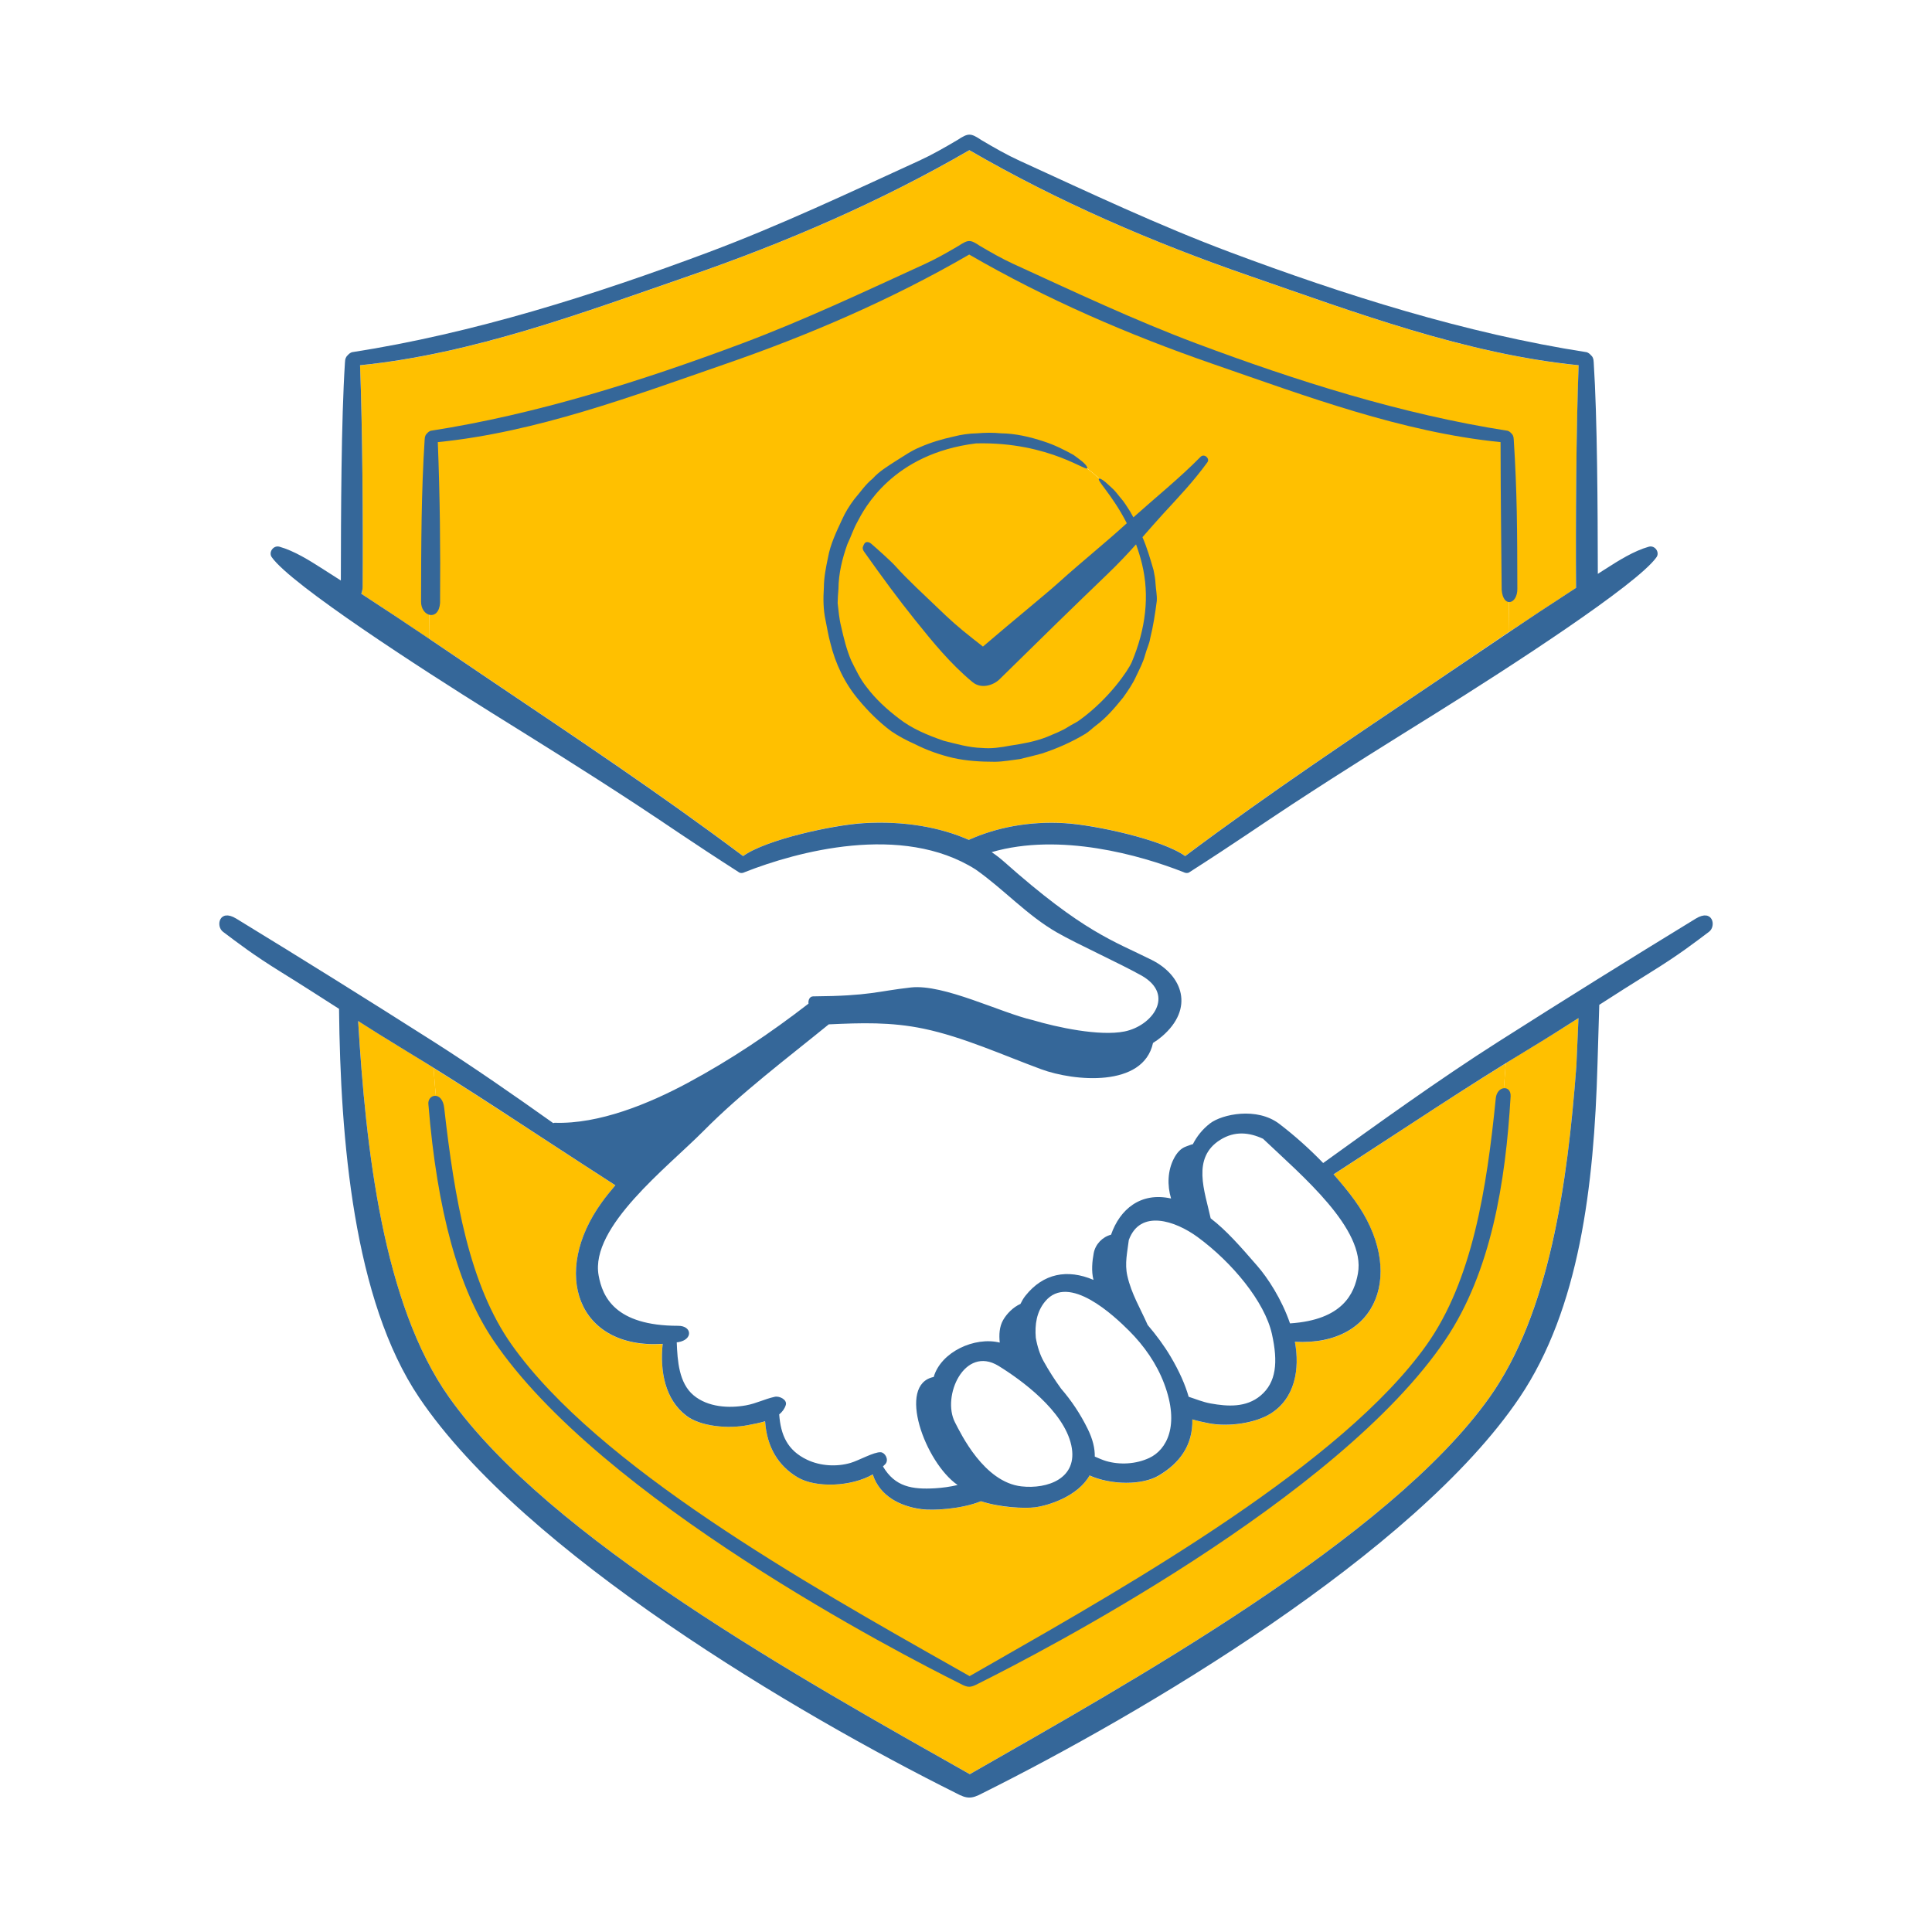 <svg width="64" height="64" viewBox="0 0 64 64" fill="none" xmlns="http://www.w3.org/2000/svg">
<path d="M52.296 12.102C48.546 11.727 44.876 10.347 41.361 9.132C38.176 8.027 35.041 6.677 32.111 4.977C29.181 6.677 26.046 8.027 22.861 9.132C19.346 10.347 15.676 11.727 11.926 12.102C12.011 14.177 12.031 17.382 12.011 19.462C12.006 19.547 11.991 19.612 11.971 19.672C12.786 20.202 13.496 20.677 14.211 21.162L14.291 14.467C19.001 13.842 27.251 10.967 32.086 8.217C35.291 10.172 43.626 13.422 49.916 14.507L49.996 20.932C50.691 20.472 51.391 20.007 52.206 19.477C52.191 17.397 52.216 14.157 52.296 12.102Z" fill="#FFC000"/>
<path d="M32.786 24.941C29.851 24.941 27.466 22.591 27.466 19.691C27.466 16.791 29.851 14.441 32.786 14.441C35.726 14.441 38.106 16.791 38.106 19.691C38.106 22.591 35.726 24.941 32.786 24.941ZM49.916 14.501C43.626 13.416 35.291 10.166 32.086 8.211C27.251 10.961 19.001 13.836 14.291 14.461L14.211 21.156C14.871 21.601 15.541 22.055 16.316 22.576C19.136 24.476 21.816 26.256 24.616 28.356C25.376 27.811 27.591 27.326 28.601 27.265C29.941 27.186 31.146 27.401 32.095 27.821C32.981 27.421 34.07 27.191 35.275 27.265C36.286 27.326 38.501 27.811 39.26 28.356C42.061 26.256 44.741 24.476 47.561 22.576C48.465 21.966 49.226 21.446 49.996 20.926L49.916 14.501Z" fill="#FFC000"/>
<path d="M32.786 24.945C29.851 24.945 27.466 22.595 27.466 19.695C27.466 16.795 29.851 14.445 32.786 14.445C35.726 14.445 38.106 16.795 38.106 19.695C38.106 22.595 35.726 24.945 32.786 24.945Z" fill="#FFC000"/>
<path d="M49.88 35.227C49.245 44.627 46.84 45.612 42.915 48.966C40.545 50.991 34.5 54.422 32.085 55.672C29.125 54.297 25.875 52.437 21.04 48.841C16.075 45.147 14.91 42.426 14.36 35.377C16.265 36.562 17.965 37.712 20.385 39.266C20.23 39.451 20.08 39.636 19.935 39.832C18.245 42.172 19.125 44.701 21.95 44.522C21.86 45.422 22.025 46.362 22.735 46.902C23.205 47.257 24.11 47.337 24.77 47.212C24.965 47.176 25.165 47.136 25.345 47.087C25.405 47.942 25.785 48.567 26.425 48.942C27.03 49.297 28.2 49.252 28.911 48.846C29.14 49.551 29.81 49.902 30.52 49.997C30.915 50.047 31.855 49.991 32.495 49.732C33.12 49.942 33.935 49.982 34.295 49.931C34.715 49.877 35.695 49.582 36.09 48.882C36.81 49.196 37.835 49.207 38.391 48.882C39.065 48.477 39.52 47.886 39.5 47.022C39.67 47.071 39.855 47.116 40.045 47.152C40.701 47.277 41.576 47.147 42.076 46.837C42.905 46.332 43.06 45.352 42.895 44.451C45.69 44.607 46.56 42.096 44.875 39.766C44.661 39.466 44.42 39.181 44.175 38.906C46.391 37.471 48.03 36.366 49.88 35.227Z" fill="#FFC000"/>
<path d="M52.29 33.727C52.275 34.042 52.225 35.237 52.22 35.312C51.925 39.216 51.32 43.502 49.34 46.292C46.01 50.982 37.36 55.772 32.125 58.772C26.485 55.582 18.21 50.982 14.88 46.292C12.675 43.192 12.115 37.997 11.865 33.821C12.33 34.117 12.795 34.412 13.26 34.692C13.64 34.922 14.005 35.147 14.36 35.372C14.91 42.422 16.075 45.142 21.04 48.837C25.875 52.432 29.125 54.292 32.085 55.667C34.5 54.417 40.545 50.987 42.915 48.962C46.84 45.607 49.245 44.622 49.88 35.222C50.16 35.042 50.445 34.867 50.74 34.692C51.255 34.382 51.77 34.057 52.29 33.727Z" fill="#FFC000"/>
<path d="M52.219 35.316C51.926 39.22 51.322 43.506 49.34 46.294C46.009 50.983 37.363 55.773 32.125 58.773C26.488 55.586 18.213 50.983 14.881 46.294C12.677 43.193 12.115 38 11.864 33.823C12.33 34.12 12.795 34.414 13.259 34.694C15.647 36.137 17.511 37.416 20.385 39.264C20.23 39.447 20.078 39.632 19.937 39.827C18.243 42.167 19.127 44.699 21.952 44.517C21.859 45.421 22.026 46.357 22.738 46.898C23.207 47.255 24.113 47.336 24.769 47.211C24.966 47.173 25.164 47.136 25.345 47.082C25.403 47.939 25.784 48.561 26.425 48.94C27.029 49.296 28.2 49.25 28.911 48.842C29.14 49.551 29.808 49.898 30.519 49.992C30.914 50.044 31.853 49.991 32.495 49.73C33.121 49.936 33.934 49.977 34.294 49.93C34.717 49.874 35.697 49.578 36.093 48.877C36.809 49.195 37.837 49.205 38.388 48.877C39.066 48.474 39.519 47.886 39.498 47.019C39.672 47.07 39.855 47.112 40.044 47.148C40.701 47.273 41.573 47.144 42.076 46.836C42.904 46.328 43.062 45.351 42.895 44.448C45.688 44.602 46.562 42.093 44.876 39.764C44.659 39.464 44.422 39.18 44.176 38.902C46.733 37.248 48.517 36.038 50.742 34.694C51.256 34.384 51.771 34.057 52.289 33.726C52.273 34.046 52.225 35.238 52.219 35.316ZM33.077 45.247C33.825 45.706 35.238 46.732 35.488 47.877C35.728 48.979 34.693 49.335 33.836 49.238C32.594 49.097 31.829 47.492 31.636 47.119C31.187 46.253 31.949 44.556 33.077 45.247ZM34.623 43.11C35.406 42.165 36.915 43.596 37.405 44.086C37.899 44.579 38.316 45.174 38.565 45.836C39.092 47.232 38.64 48.028 38.076 48.294C37.635 48.502 37.099 48.533 36.638 48.398C36.538 48.369 36.404 48.311 36.266 48.251C36.271 47.983 36.202 47.678 36.03 47.331C35.785 46.833 35.49 46.394 35.15 46.001C34.938 45.708 34.747 45.411 34.568 45.088C34.456 44.887 34.362 44.609 34.312 44.315C34.276 43.881 34.336 43.455 34.623 43.11ZM37.393 41.078C37.769 40.047 38.93 40.435 39.675 40.981C40.815 41.817 41.896 43.122 42.134 44.19C42.342 45.127 42.279 45.794 41.759 46.231C41.28 46.634 40.66 46.592 40.107 46.492C39.835 46.443 39.619 46.347 39.376 46.27C39.263 45.874 39.071 45.434 38.779 44.94C38.567 44.581 38.302 44.224 38.018 43.891C37.778 43.346 37.479 42.862 37.344 42.261C37.252 41.852 37.345 41.479 37.393 41.078ZM40.423 37.758C40.904 37.457 41.383 37.511 41.84 37.723C43.116 38.936 45.249 40.711 44.983 42.186C44.866 42.841 44.49 43.724 42.733 43.839C42.458 43.033 41.988 42.323 41.654 41.94C41.092 41.293 40.632 40.763 40.105 40.359C39.91 39.461 39.466 38.357 40.423 37.758ZM32.093 27.822C31.144 27.402 29.942 27.187 28.601 27.269C27.589 27.331 25.375 27.811 24.616 28.359C21.814 26.261 19.133 24.478 16.316 22.58C14.698 21.489 13.535 20.688 11.969 19.67C11.991 19.61 12.007 19.542 12.013 19.459C12.029 17.381 12.008 14.172 11.927 12.099C15.677 11.724 19.344 10.344 22.861 9.128C26.047 8.025 29.181 6.673 32.111 4.974C35.04 6.673 38.174 8.025 41.36 9.128C44.877 10.344 48.544 11.724 52.294 12.099C52.213 14.155 52.193 17.394 52.208 19.474C50.484 20.59 49.281 21.42 47.56 22.58C44.743 24.478 42.062 26.261 39.26 28.359C38.5 27.811 36.287 27.331 35.275 27.269C34.071 27.195 32.979 27.422 32.093 27.822ZM56.175 30.43C53.895 31.823 51.887 33.076 49.621 34.517C47.689 35.745 45.537 37.298 43.832 38.527C43.383 38.062 42.899 37.628 42.382 37.232C41.635 36.66 40.481 36.911 40.087 37.212C39.828 37.411 39.645 37.648 39.515 37.903C39.46 37.912 39.405 37.939 39.29 37.979C39.1 38.046 38.977 38.205 38.887 38.377C38.678 38.776 38.662 39.267 38.793 39.702C37.779 39.477 37.094 40.066 36.805 40.901C36.523 40.973 36.287 41.214 36.231 41.51C36.182 41.77 36.147 42.109 36.223 42.398C35.357 42.029 34.559 42.182 33.969 42.923C33.9 43.01 33.849 43.101 33.804 43.194C33.563 43.301 33.35 43.518 33.229 43.73C33.103 43.954 33.091 44.217 33.118 44.475C32.288 44.271 31.172 44.781 30.93 45.614C29.7 45.86 30.64 48.443 31.722 49.193C31.472 49.253 31.214 49.287 30.977 49.301C30.211 49.346 29.647 49.252 29.249 48.577C29.279 48.544 29.317 48.517 29.342 48.482C29.446 48.336 29.314 48.116 29.175 48.107C28.955 48.092 28.447 48.382 28.175 48.461C27.715 48.595 27.178 48.565 26.738 48.357C26.079 48.045 25.862 47.532 25.812 46.854C25.911 46.773 25.988 46.674 26.03 46.544C26.085 46.368 25.822 46.237 25.668 46.27C25.32 46.346 25.061 46.491 24.707 46.555C24.154 46.654 23.452 46.621 22.973 46.219C22.492 45.814 22.442 45.088 22.418 44.466C22.435 44.464 22.45 44.464 22.467 44.461C22.967 44.377 22.925 43.919 22.467 43.919C20.369 43.919 19.956 42.95 19.83 42.249C19.541 40.639 22.109 38.671 23.302 37.467C24.573 36.184 26.043 35.082 27.454 33.933C28.528 33.884 29.508 33.85 30.594 34.076C31.906 34.35 33.237 34.958 34.494 35.421C35.572 35.818 37.872 36.039 38.195 34.549C38.296 34.486 38.394 34.416 38.488 34.336C39.574 33.408 39.18 32.313 38.152 31.799C36.89 31.167 35.899 30.889 33.259 28.544C33.133 28.432 32.997 28.327 32.85 28.228C35.114 27.57 37.783 28.33 39.201 28.889C39.266 28.923 39.339 28.933 39.394 28.898C41.05 27.836 41.691 27.375 42.8 26.648C44.613 25.461 46.023 24.589 47.582 23.617C49.927 22.154 54.238 19.367 54.875 18.456C54.987 18.295 54.822 18.053 54.617 18.111C54.123 18.25 53.618 18.57 53.192 18.842C53.1 18.9 53.019 18.953 52.93 19.01C52.925 16.805 52.914 13.867 52.794 12.008C52.792 11.882 52.753 11.806 52.698 11.763C52.666 11.725 52.625 11.691 52.565 11.668C48.543 11.044 44.523 9.768 40.754 8.357C38.386 7.47 36.08 6.379 33.781 5.327C33.354 5.132 32.933 4.891 32.514 4.643C32.148 4.4 32.08 4.4 31.708 4.643C31.288 4.891 30.867 5.132 30.44 5.327C28.142 6.379 25.835 7.47 23.467 8.357C19.698 9.768 15.678 11.044 11.656 11.668C11.596 11.691 11.555 11.725 11.523 11.763C11.469 11.806 11.429 11.882 11.427 12.008C11.302 13.95 11.295 17.002 11.291 19.23C11.094 19.103 10.897 18.977 10.684 18.842C10.258 18.57 9.753 18.25 9.259 18.111C9.054 18.053 8.889 18.295 9.001 18.456C9.638 19.367 13.949 22.154 16.294 23.617C17.853 24.589 19.263 25.461 21.076 26.648C22.185 27.375 22.826 27.836 24.482 28.898C24.537 28.933 24.61 28.924 24.675 28.889C26.375 28.219 29.876 27.254 32.317 28.801C33.25 29.454 34.018 30.321 35.025 30.896C35.703 31.284 37.086 31.907 37.833 32.327C38.93 32.969 38.167 33.983 37.254 34.168C36.425 34.336 35.006 34.029 34.217 33.794C33.152 33.551 31.264 32.59 30.175 32.711C29.05 32.836 28.832 32.992 26.935 33.006C26.819 33.007 26.766 33.135 26.783 33.247C25.515 34.227 24.211 35.103 22.79 35.868C21.496 36.563 19.845 37.243 18.377 37.193C18.357 37.192 18.342 37.199 18.328 37.206C17.044 36.293 15.663 35.333 14.38 34.517C12.114 33.076 10.106 31.823 7.826 30.43C7.263 30.086 7.138 30.68 7.388 30.867C7.866 31.225 8.37 31.62 9.326 32.211C9.973 32.611 10.605 33.018 11.231 33.419C11.277 37.732 11.706 43.063 13.884 46.294C17.363 51.457 26.449 56.798 31.673 59.401C32.032 59.595 32.187 59.595 32.548 59.401C37.772 56.798 46.858 51.457 50.338 46.294C52.319 43.355 52.806 39.294 52.919 35.253C52.921 35.173 52.969 33.62 52.978 33.286C53.536 32.928 54.099 32.567 54.675 32.211C55.631 31.62 56.135 31.225 56.613 30.867C56.863 30.68 56.738 30.086 56.175 30.43Z" fill="#356799"/>
<path d="M49.55 36.38C49.252 39.364 48.776 42.415 47.254 44.556C44.477 48.465 37.513 52.443 32.905 55.075L32.119 55.524L31.665 55.267C26.662 52.44 19.809 48.568 16.957 44.556C15.543 42.565 15.055 39.705 14.716 36.712C14.657 36.123 14.147 36.244 14.192 36.59C14.481 40.119 15.189 42.685 16.334 44.385C19.886 49.656 29.833 54.789 31.796 55.767C31.94 55.846 32.027 55.876 32.105 55.876C32.184 55.876 32.27 55.846 32.421 55.765C34.379 54.789 44.325 49.656 47.878 44.385C49.394 42.136 49.876 39.162 50.041 36.316C50.057 35.931 49.593 35.965 49.55 36.38Z" fill="#356799"/>
<path d="M40.172 12.054C43.24 13.115 46.438 14.319 49.708 14.646C49.711 16.797 49.732 17.724 49.745 19.536C49.791 20.154 50.272 20.014 50.264 19.501C50.26 17.547 50.256 16.301 50.145 14.565C50.143 14.456 50.109 14.39 50.061 14.352C50.033 14.319 49.997 14.29 49.945 14.27C46.437 13.725 42.932 12.613 39.644 11.382C37.579 10.608 35.567 9.657 33.563 8.74C33.19 8.569 32.823 8.359 32.457 8.143C32.139 7.932 32.079 7.932 31.755 8.143C31.389 8.359 31.021 8.569 30.649 8.74C28.644 9.657 26.633 10.608 24.568 11.382C21.28 12.613 17.775 13.725 14.267 14.27C14.215 14.29 14.179 14.319 14.151 14.352C14.104 14.39 14.069 14.456 14.067 14.565C13.956 16.301 13.952 17.966 13.948 19.92C13.939 20.433 14.533 20.591 14.578 19.973C14.592 18.161 14.574 16.453 14.503 14.646C17.774 14.319 20.972 13.115 24.039 12.054C26.818 11.093 29.551 9.914 32.106 8.432C34.661 9.914 37.394 11.093 40.172 12.054Z" fill="#356799"/>
<path d="M35.952 24.311C36.081 24.233 36.184 24.123 36.304 24.034C36.654 23.775 36.935 23.44 37.207 23.104C37.366 22.88 37.525 22.652 37.637 22.4C37.745 22.169 37.869 21.942 37.934 21.693C37.98 21.509 38.073 21.338 38.101 21.148C38.203 20.74 38.266 20.324 38.32 19.908C38.332 19.717 38.29 19.529 38.279 19.34C38.272 19.188 38.245 19.039 38.214 18.89C38.107 18.52 37.999 18.148 37.846 17.794C38.08 17.528 38.299 17.274 38.534 17.018C39.074 16.431 39.521 15.965 39.996 15.315C40.09 15.185 39.889 15.013 39.77 15.134C39.081 15.834 38.273 16.486 37.545 17.138C37.508 17.072 37.472 17.005 37.434 16.939C37.333 16.786 37.241 16.625 37.117 16.489C36.997 16.345 36.936 16.25 36.793 16.128C36.681 16.03 36.577 15.911 36.437 15.854C36.239 15.835 36.817 16.333 37.327 17.333C36.614 17.986 35.883 18.564 35.059 19.307C34.626 19.697 33.56 20.562 32.561 21.419C32.474 21.347 32.341 21.247 32.253 21.177C31.713 20.752 31.473 20.532 31.039 20.114C30.62 19.712 30.054 19.192 29.667 18.759C29.509 18.582 29.047 18.173 28.867 18.017C28.791 17.951 28.686 17.924 28.631 18.013C28.612 18.046 28.598 18.078 28.586 18.113C28.565 18.17 28.593 18.232 28.627 18.279C29.265 19.177 29.732 19.814 30.308 20.532C30.908 21.28 31.478 21.981 32.214 22.594C32.511 22.841 32.918 22.691 33.108 22.505C34.535 21.101 35.564 20.096 36.678 19.026C37.057 18.662 37.359 18.339 37.633 18.033C37.707 18.236 37.775 18.453 37.831 18.683C38.086 19.732 37.955 20.836 37.49 21.936C37.38 22.196 36.747 23.143 35.764 23.854C35.649 23.94 35.514 23.994 35.394 24.073C35.171 24.217 34.92 24.309 34.677 24.413C34.286 24.567 33.868 24.64 33.454 24.702C33.149 24.761 32.838 24.806 32.528 24.777C32.096 24.766 31.678 24.642 31.262 24.539C30.738 24.357 30.212 24.144 29.773 23.798C29.377 23.497 29.006 23.158 28.707 22.76C28.495 22.496 28.35 22.187 28.199 21.885C28.043 21.521 27.949 21.135 27.863 20.75C27.798 20.498 27.779 20.237 27.748 19.978C27.752 19.821 27.76 19.665 27.775 19.508C27.778 19.001 27.901 18.501 28.071 18.026C28.188 17.784 28.269 17.526 28.4 17.292C28.624 16.863 29.561 15.029 32.333 14.688C34.811 14.626 36.096 15.725 36.016 15.486C35.972 15.354 35.725 15.192 35.56 15.069C35.244 14.894 34.918 14.732 34.573 14.622C34.116 14.472 33.643 14.36 33.16 14.354C32.897 14.329 32.631 14.331 32.369 14.354C32.106 14.359 31.844 14.396 31.589 14.462C31.209 14.545 30.833 14.656 30.476 14.813C30.184 14.93 29.928 15.116 29.662 15.279C29.398 15.451 29.122 15.615 28.91 15.853C28.669 16.047 28.497 16.308 28.296 16.541C28.139 16.75 27.999 16.974 27.892 17.215C27.705 17.618 27.508 18.025 27.429 18.467C27.361 18.792 27.294 19.121 27.292 19.455C27.268 19.822 27.269 20.195 27.349 20.555C27.4 20.8 27.437 21.048 27.504 21.289C27.67 21.978 27.982 22.637 28.442 23.18C28.762 23.566 29.122 23.923 29.524 24.223C29.768 24.389 30.03 24.527 30.299 24.647C30.702 24.852 31.131 25.004 31.571 25.107C32.027 25.209 32.496 25.235 32.962 25.235C33.239 25.231 33.512 25.178 33.787 25.145C34.026 25.086 34.267 25.03 34.504 24.964C35.008 24.8 35.497 24.584 35.952 24.311Z" fill="#356799"/>
</svg>
